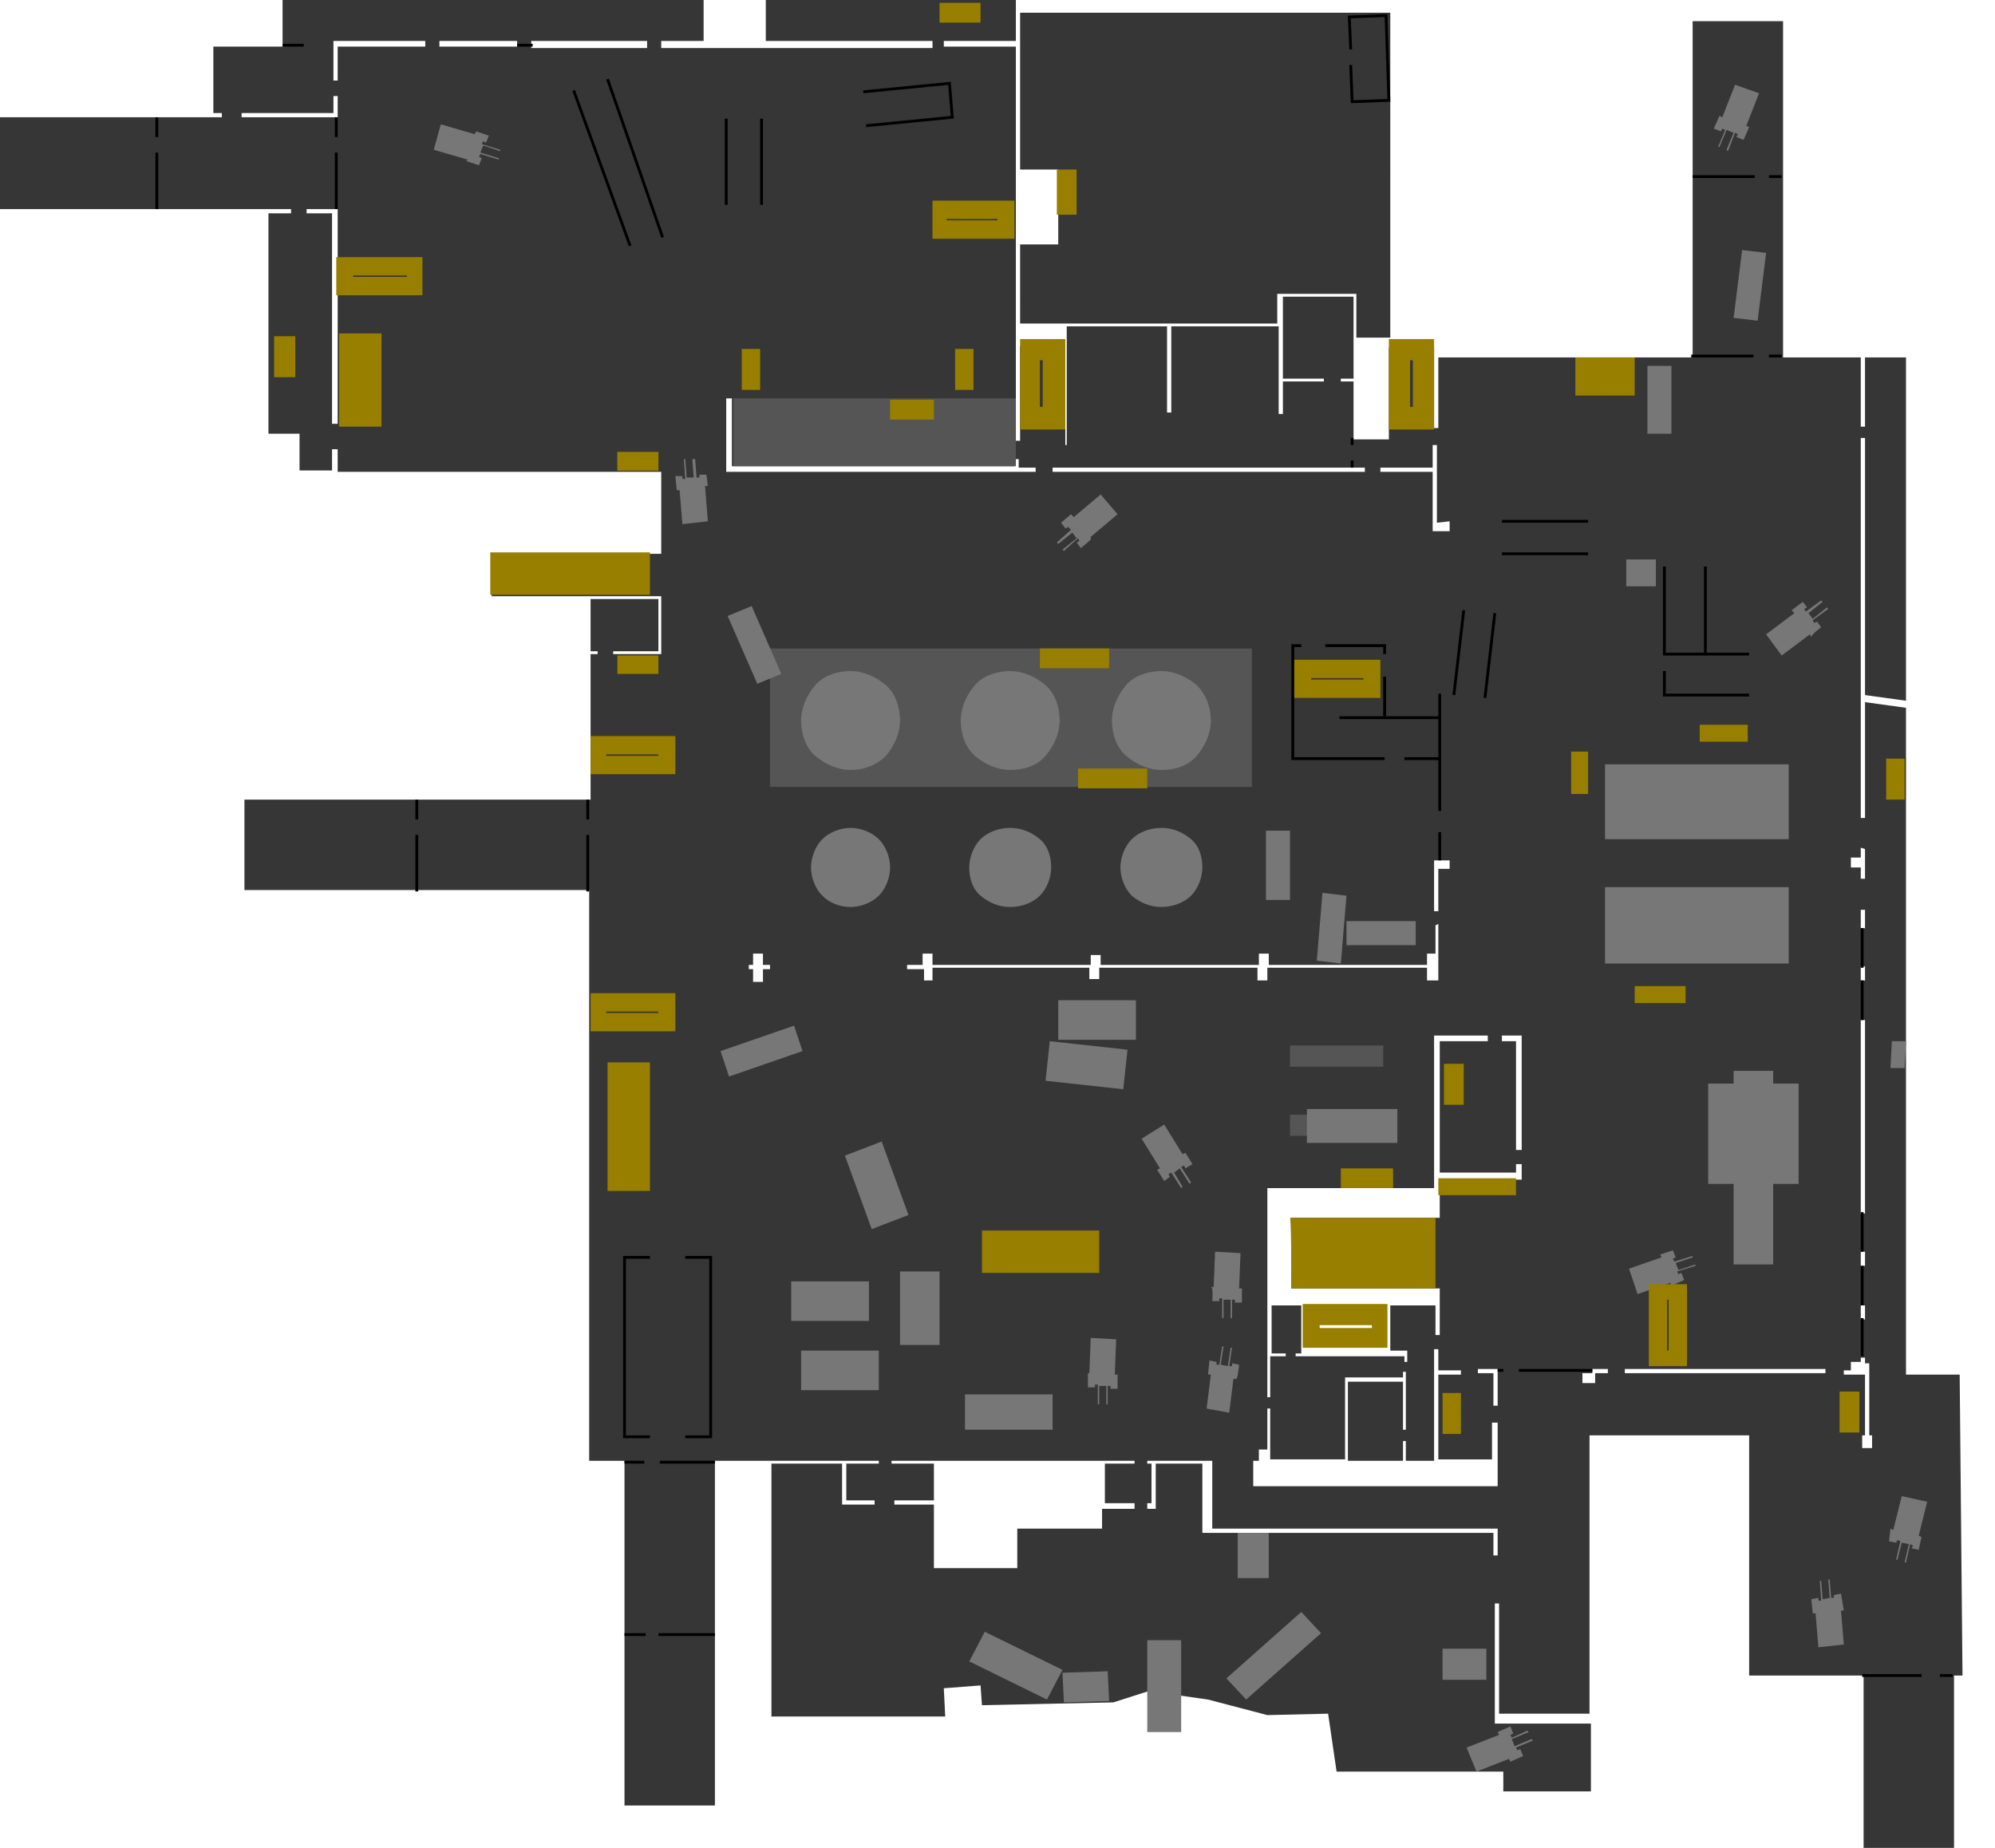 <?xml version="1.0" encoding="utf-8"?>
<!-- Generator: Adobe Illustrator 27.3.1, SVG Export Plug-In . SVG Version: 6.00 Build 0)  -->
<svg version="1.1" id="Discord.gg-_x40_marazm" xmlns="http://www.w3.org/2000/svg" xmlns:xlink="http://www.w3.org/1999/xlink"
	 x="0px" y="0px" viewBox="0 0 141.2 130.8" style="enable-background:new 0 0 141.2 130.8;" xml:space="preserve">
<style type="text/css">
	.st0{fill:#363636;}
	.st1{fill:#555555;}
	.st2{fill:#777777;}
	.st3{fill:#987F00;}
	.st4{fill:none;stroke:#000000;stroke-width:0.2;}
</style>
<g id="Ground_Floor">
	<g id="Floor">
		<path class="st0" d="M138.7,97.3h-3.8V50.1l-2.9-0.4v8.2h-0.3V41.4V31h0.3v18.2l2.9,0.4V25.3H132v4.9h-0.3v-4.9h-5.5V1.5h-6.4
			v23.8h-18v5h-0.3v-5.7h-3.2v6.5h-2.5V27h-0.9v-0.2h0.9v-5.8h-5v5.8h2.9V27h-2.9v2.3h-0.3v-6.2h-7.6v6.1h-0.3v-6.1h-7.1v8.4h-0.1
			v-7h-3.2v6.7h-0.3V3.3h-5.1V2.9h5.1V0H54.2v2.9h11.8v0.5h-6.5H46.8V2.9h3V0H20v3.3h-4.9V8h0.6v0.3H0v6.5h20.6v0.3H19v15.6h2.2v2.6
			h2.3v-1.5h0.4v1.6h11.4h11.5v5.8h-6l-6,0v3h6h6v4.1h-3.4v-0.2h3.2v-3.7h-4.8v3.7h0.5v0.2h-0.5v10.3H17.3V63h24.4l0,20.3v20.1h2.5
			v24.4h6.4v-24.4h11.6v0.2h-2.3v2.6h2v0.3h-2.3v-2.9h-5v17.9h12.3l-0.1-2l2.6-0.2l0.1,1.4l9.3-0.2l2.5-0.8l4.2,0.6l4.2,1.1l4.3-0.1
			l0.6,4.1h11.8v1.4h6.2V122h-6.8v-8.5h0.3v7.8h6.4l0-19.7h5.7l5.6,0l0,8.5v8.5h8.1v12.3h6.4v-12.3h0.6L138.7,97.3L138.7,97.3z
			 M132.5,101.6v0.9h-0.7v-0.9h0.2v-4.3h-1.5V97h0.5v-0.6h0.7v-0.3h0.3v0.4h0.3V99l0,2.6H132.5L132.5,101.6z M132,60.1v2.1h-0.3
			v-0.8H131v-0.7h0.7v-0.7L132,60.1L132,60.1z M132,64.4v1.3h-0.3v-1.3H132z M132,68.4v1h-0.3v-1H132z M132,72.2v13.7h-0.3V72.2H132
			z M132,88.6v1h-0.3v-1H132z M132,92.4v1l-0.3,0v-1L132,92.4L132,92.4z M129.2,96.9v0.3h-14.2v-0.3h7.1L129.2,96.9L129.2,96.9z
			 M113.8,96.9v0.3h-0.9v0.7H112v-0.7h0.7v-0.3H113.8L113.8,96.9z M107.7,82.4l0,1.1h-3l-2.8,0v2.7H91.4v5h10.5v3.3h-0.3v-2.1h-3.2
			v3.2h1.2v0.8h-0.2v-0.4h-7.7v-0.2h0.4v-3.4H90v3.4H91v0.2h-1.1v2.9h-0.2V84.1h11.8V73.3h3.8v0.4h-3.4V83h5.4v-0.6L107.7,82.4
			L107.7,82.4z M107.7,73.3l0,8.1h-0.4v-7.7h-1v-0.4L107.7,73.3L107.7,73.3z M106,96.9v2.6h-0.3v-2.3h-1.1v-0.3
			C104.6,96.9,106,96.9,106,96.9z M106,100.7v4.5H88.7v-1.8h0.4v-0.8h0.6v-2.9h0.2v3.6h5.3v-5.8h4.1v-0.4h0.2v4.1h-0.2v-3.4h-3.9
			v5.6h3.9V102h0.2v1.4h2v-7.9h0.3v1.5h1.6v0.3h-1.6v6h3.8v-2.6H106L106,100.7z M106,108.2v1.9h-0.3v-1.6H85.1v-4.9h-3.3v3.2h-0.6
			v-0.4h0.3v-2.8h-0.3v-0.2h4.6v2.6v2.2L106,108.2L106,108.2z M102.6,36.9v0.7l-0.6,0h-0.6v-4.2h-3.7v-0.3h3.7v-1.6h0.3v5.5
			L102.6,36.9L102.6,36.9z M102.6,60.8v0.7h-0.8v3h-0.3v-3.6H102.6L102.6,60.8z M101.8,65.4v4H101v-0.9H89.7v0.9h-0.7v-0.9H77.8v0.8
			h-0.7v-0.8H66v0.9l-0.3,0h-0.3V69v-0.4h-1.2v-0.3h1.1v-0.8H66v0.8h11.2v-0.7h0.7v0.7h11.2v-0.8h0.7v0.8H101v-0.8h0.6v-2
			L101.8,65.4L101.8,65.4z M98.4,0.9H72.2V12h2.7v5.3h-2.7v5.6h18.2v-2.1H96v3.1h2.4C98.4,23.8,98.4,0.9,98.4,0.9z M96.6,33.1v0.3
			H74.5v-0.3h3h16.2H96.6z M80.3,103.4v0.2h-2.1v2.8h2.1v0.4H78v1.4h-6v2.8h-5.9v-4.5h-2.8v-0.3h2.8v-2.6h-3v-0.2h5.1
			C68.2,103.4,80.3,103.4,80.3,103.4z M73.3,33.1v0.3h-0.7l-0.7,0l-10.2,0H51.4v-5.2l0.2,0h0.2V33h20v-0.5h0.3v0.6H73.3z M54.5,68.3
			v0.3H54v0.9h-0.7v-0.9h-0.3v-0.3h0.3v-0.8H54v0.8H54.5z M45.8,2.9v0.5h-4.1h-4.1V2.9L45.8,2.9L45.8,2.9z M36.6,2.9v0.4h-5.5V2.9
			H36.6z M30.1,2.9v0.4H27h-3.1v2.4h-0.3V2.9L30.1,2.9L30.1,2.9z M23.9,6.8v1.5h-6.8V8h6.5V6.8L23.9,6.8L23.9,6.8z M23.9,14.8V30
			h-0.4V15.1h-1.8v-0.3L23.9,14.8L23.9,14.8z"/>
	</g>
	<g id="Ledge">
		<path class="st1" d="M88.6,45.9v9.8H54.5v-9.8H88.6z"/>
		<path class="st1" d="M97.9,78.9v1.5h-6.6v-1.5H97.9z"/>
		<path class="st1" d="M97.9,74v1.5h-6.6V74H97.9z"/>
		<path class="st1" d="M71.9,33h-20v-4.8h20V33z"/>
	</g>
	<g id="Obstacles">
		<path class="st2" d="M118.3,25.9v4.8h-1.7v-4.8H118.3z"/>
		<path class="st2" d="M126.6,62.8v5.4h-13v-5.4C113.6,62.8,126.6,62.8,126.6,62.8z"/>
		<path class="st2" d="M117.2,39.6v1.9h-2.1v-1.9H117.2z"/>
		<path class="st2" d="M80.4,70.8v2.8h-5.5v-2.8H80.4z"/>
		<path class="st2" d="M79.8,74.3l-0.3,2.8L74,76.5l0.3-2.8L79.8,74.3z"/>
		<path class="st2" d="M64.3,86l-2.6,1l-1.9-5.2l2.6-1L64.3,86z"/>
		<path class="st2" d="M61.5,90.7v2.8H56v-2.8H61.5z"/>
		<path class="st2" d="M62.2,95.6v2.8h-5.5v-2.8H62.2z"/>
		<path class="st2" d="M66.5,90v5.2h-2.8V90H66.5z"/>
		<path class="st2" d="M74.5,101.2v-2.5h-6.2v2.5H74.5z"/>
		<path class="st2" d="M51.6,76.2l5.2-1.8l-0.6-1.8L51,74.4L51.6,76.2z"/>
		<path class="st2" d="M53.6,48.4l-2.1-4.8l1.7-0.7l2.1,4.8L53.6,48.4z"/>
		<path class="st2" d="M134.9,73.7c0,0.2-0.1,1.9-0.1,1.9l-1,0l0.1-1.9L134.9,73.7z"/>
		<path class="st2" d="M124.4,22.7l-1.7-0.2l0.6-4.8l1.7,0.2L124.4,22.7z"/>
		<path class="st2" d="M89.6,58.8l0,4.9h1.7l0-4.9L89.6,58.8L89.6,58.8z"/>
		<path class="st2" d="M94.9,68.2l0.4-4.8l-1.7-0.2L93.2,68L94.9,68.2z"/>
		<path class="st2" d="M100.2,65.2l-4.9,0v1.7l4.9,0L100.2,65.2L100.2,65.2z"/>
		<path class="st2" d="M126.6,54.1v5.3h-13v-5.3H126.6z"/>
		<path class="st2" d="M87.7,96.6l-0.5-0.1l0,0.2l-0.2,0l0.2-1.3l-0.1,0l-0.2,1.3l-0.5-0.1l0.2-1.3l-0.1,0l-0.2,1.3l-0.2,0l0-0.2
			l-0.5-0.1l-0.1,1l0.2,0l-0.3,2.4L87,100l0.3-2.4l0.2,0C87.6,97.6,87.7,96.6,87.7,96.6z"/>
		<path class="st2" d="M77,98.2h0.5V98h0.2l0,1.4h0.1l0-1.3h0.5l0,1.3h0.1l0-1.3h0.2v0.2l0.5,0l0-1h-0.2l0.1-2.5l-1.8-0.1l-0.1,2.5
			H77C77,97.3,77,98.2,77,98.2z"/>
		<path class="st2" d="M85.8,92.1h0.5v-0.2h0.2l0,1.4h0.1l0-1.3h0.5l0,1.3h0.1l0-1.3h0.2v0.2l0.5,0l0-1h-0.2l0.1-2.5l-1.8-0.1
			l-0.1,2.5h-0.2C85.9,91.1,85.8,92.1,85.8,92.1z"/>
		<path class="st2" d="M82.4,83.6l0.4-0.3l-0.1-0.2l0.2-0.1l0.7,1.1l0.1-0.1L83.1,83l0.4-0.3l0.7,1.1l0.1-0.1l-0.7-1.1l0.2-0.1
			l0.1,0.2l0.5-0.3l-0.5-0.8l-0.2,0.1l-1.3-2.1l-1.6,1l1.3,2.1l-0.2,0.1L82.4,83.6L82.4,83.6z"/>
		<path class="st2" d="M50,33.6l-0.5,0l0,0.2l-0.2,0l-0.1-1.3H49l0.1,1.3l-0.5,0l-0.1-1.3h-0.1l0.1,1.4l-0.2,0l0-0.2l-0.5,0l0.1,1
			l0.2,0l0.2,2.4l1.8-0.2l-0.2-2.5l0.2,0L50,33.6L50,33.6z"/>
		<path class="st2" d="M33.9,11.7l0.2-0.5l-0.2-0.1l0.1-0.2l1.3,0.4l0-0.1L34,10.8l0.2-0.5l1.2,0.4l0-0.1l-1.3-0.4l0.1-0.2l0.2,0.1
			l0.2-0.5l-0.9-0.3l-0.1,0.2l-2.4-0.7l-0.5,1.8l2.4,0.7L33,11.4L33.9,11.7L33.9,11.7z"/>
		<path class="st2" d="M130.3,112.8l-0.5,0.1l0,0.2l-0.2,0l-0.1-1.3h-0.1l0.1,1.3l-0.5,0.1l-0.1-1.3h-0.1l0.1,1.4l-0.2,0l0-0.2
			l-0.5,0.1l0.1,1l0.2,0l0.2,2.4l1.8-0.2l-0.2-2.4l0.2,0L130.3,112.8L130.3,112.8z"/>
		<path class="st2" d="M133.7,109.1l0.5,0.1l0.1-0.2l0.2,0.1l-0.3,1.3l0.1,0l0.3-1.2l0.5,0.1l-0.3,1.3l0.1,0l0.3-1.3l0.2,0.1
			l-0.1,0.2l0.5,0.1l0.2-0.9l-0.2-0.1l0.6-2.4l-1.8-0.4l-0.6,2.4l-0.2-0.1L133.7,109.1L133.7,109.1z"/>
		<path class="st2" d="M98.9,78.5v2.4h-6.4v-2.4H98.9z"/>
		<path class="st2" d="M75.1,37l0.3,0.4l0.2-0.1l0.2,0.2l-1,0.9l0.1,0.1l1-0.8l0.3,0.4l-1,0.8l0.1,0.1l1-0.9l0.1,0.2l-0.2,0.1
			l0.3,0.4l0.7-0.6L77.2,38l1.9-1.6L77.9,35L76,36.6l-0.2-0.2L75.1,37L75.1,37z"/>
		<path class="st2" d="M121.3,9.1l0.5,0.2l0.1-0.2l0.2,0.1l-0.5,1.2l0.1,0l0.5-1.2l0.5,0.2l-0.5,1.2l0.1,0.1l0.5-1.3l0.2,0.1
			l-0.1,0.2l0.5,0.2l0.4-0.9l-0.2-0.1l0.9-2.3L122.8,6l-0.9,2.3l-0.2-0.1L121.3,9.1L121.3,9.1z"/>
		<path class="st2" d="M128.9,44.4l-0.3-0.4l-0.2,0.1l-0.1-0.2l1.1-0.8l-0.1-0.1l-1,0.8l-0.3-0.4l1-0.8l-0.1-0.1l-1.1,0.8l-0.1-0.2
			l0.2-0.1l-0.3-0.4l-0.8,0.6l0.2,0.2l-2,1.5l1.1,1.5l2-1.5l0.1,0.2C128.2,44.9,128.9,44.4,128.9,44.4z"/>
		<path class="st2" d="M119.2,90.6l-0.2-0.5l-0.2,0.1l-0.1-0.2l1.3-0.4l0-0.1l-1.2,0.4l-0.2-0.5l1.2-0.4l0-0.1l-1.3,0.4l-0.1-0.2
			l0.2-0.1l-0.2-0.5l-0.9,0.3l0.1,0.2l-2.3,0.8l0.6,1.8l2.3-0.8l0.1,0.2L119.2,90.6L119.2,90.6z"/>
		<path class="st2" d="M107.8,124.3l-0.2-0.5l-0.2,0.1l-0.1-0.2l1.2-0.5l-0.1-0.1l-1.2,0.5l-0.2-0.5l1.2-0.5l-0.1-0.1L107,123
			l-0.1-0.2l0.2-0.1l-0.2-0.5l-0.9,0.4l0.1,0.2l-2.3,0.9l0.7,1.7l2.3-0.9l0.1,0.2L107.8,124.3L107.8,124.3z"/>
		<path class="st2" d="M69.7,115.5l5.5,2.7l-1.1,2.1l-5.5-2.7L69.7,115.5z"/>
		<path class="st2" d="M83.6,116.1v6.5h-2.4v-6.5H83.6z"/>
		<path class="st2" d="M89.8,108.5v3.2h-2.2v-3.2H89.8z"/>
		<path class="st2" d="M92.1,114.1l1.4,1.5l-5.3,4.7l-1.4-1.5L92.1,114.1z"/>
		<path class="st2" d="M102.1,116.7h3.1v2.2h-3.1V116.7z"/>
		<path class="st2" d="M78.4,118.3l-3.2,0.1l0.1,2.1l3.2-0.1L78.4,118.3z"/>
	</g>
	<g id="Stairs">
		<g id="Stairs-down">
			<path id="stair-1" class="st3" d="M45.9,39.1H34.7v3h11.3V39.1z"/>
			<path id="stair-2" class="st3" d="M27,30.2v-6.6h-3v6.6H27z"/>
			<path id="stair-3" class="st3" d="M20.9,23.8v2.9h-1.5v-2.9H20.9z"/>
			<path id="stair-4" class="st3" d="M66.1,28.3H63v1.4h3.1V28.3z"/>
			<path id="stair-7" class="st3" d="M46,75.2l0,9.1h-3l0-9.1L46,75.2L46,75.2z"/>
			<path id="stair-8" class="st3" d="M77.8,87.1h-8.3v3h8.3V87.1z"/>
			<path id="stair-220" class="st3" d="M91.3,86.2h10.3v5H91.4C91.4,91.1,91.4,86.2,91.3,86.2z"/>
			<path id="stair-221" class="st3" d="M102.1,98.6v2.9h1.3v-2.9H102.1z"/>
			<path id="stair-222" class="st3" d="M131.6,98.5h-1.4v2.9h1.4V98.5z"/>
			<path id="stair-223" class="st3" d="M78.5,45.9v1.4h-4.9v-1.4H78.5z"/>
			<path id="stair-224" class="st3" d="M81.2,54.4v1.4h-4.9v-1.4H81.2z"/>
			<path id="stair-136" class="st3" d="M134.8,53.7v2.9h-1.3v-2.9H134.8z"/>
			<path id="stair-140" class="st3" d="M46.6,33.3v-1.3h-2.9v1.3H46.6z"/>
			<path id="stair-138" class="st3" d="M111.2,53.2v3h1.2v-3H111.2z"/>
			<path id="stair-139" class="st3" d="M103.6,78.2v-2.9h-1.4v2.9H103.6z"/>
			<path id="stair-143" class="st3" d="M66.5,0.2h2.9v1.4h-2.9V0.2z"/>
		</g>
		<g id="Stairs-up">
			<path id="stair-69" class="st3" d="M29.9,18.2h-6.1v2.7h6.1V18.2z M28.8,19.5v0.1H25v-0.1H28.8z"/>
			<path id="stair-96" class="st3" d="M71.8,14.2h-5.8v2.7h5.8V14.2z M70.6,15.5v0.1H67v-0.1H70.6z"/>
			<path id="stair-97" class="st3" d="M47.8,52.1h-6v2.7h6V52.1z M46.6,53.4v0.1h-3.7v-0.1H46.6z"/>
			<path id="stair-100" class="st3" d="M47.8,70.3h-6v2.7h6V70.3z M46.6,71.6v0.1h-3.7v-0.1H46.6z"/>
			<path id="stair-101" class="st3" d="M119.4,96.7v-5.8h-2.7v5.8H119.4z M118.1,95.6h-0.1V92h0.1V95.6z"/>
			<path id="stair-129" class="st3" d="M97.7,46.7h-6.1v2.7h6.1V46.7z M96.5,48v0.1h-3.7V48H96.5z"/>
			<path id="stair-62" class="st3" d="M111.5,28v-2.7h4.2V28"/>
			<path id="stair-127" class="st3" d="M101.5,30.3V24h-3.2v6.4H101.5z M100,28.8h-0.2v-3.3h0.2V28.8z"/>
			<path id="stair-128" class="st3" d="M75.4,30.3V24h-3.2v6.4H75.4z M73.8,28.8h-0.2v-3.3h0.2V28.8z"/>
			<path id="stair-63" class="st3" d="M53.8,24.7v2.9h-1.3v-2.9"/>
			<path id="stair-130" class="st3" d="M68.9,24.7v2.9h-1.3v-2.9"/>
			<path id="stair-131" class="st3" d="M98.6,84.1v-1.4l-3.7,0v1.4L98.6,84.1z"/>
			<path id="stair-132" class="st3" d="M101.8,83.4v1.2h5.5v-1.2H101.8z"/>
			<path id="stair-140-2" class="st3" d="M46.6,33.3v-1.3h-2.9v1.3H46.6z"/>
			<path id="stair-141" class="st3" d="M46.6,47.7v-1.3h-2.9v1.3H46.6z"/>
			<path id="stair-155" class="st3" d="M120.3,52.5h3.4v-1.2h-3.4V52.5z"/>
			<path id="stair-226" class="st3" d="M115.7,71h3.6v-1.2h-3.6V71z"/>
			<path id="stair-135" class="st3" d="M76.2,12v3.2h-1.4V12H76.2z"/>
		</g>
	</g>
	<g id="Wall">
		<path class="st4" d="M61.1,6.5l6.1-0.6l0.2,2.4l-6.1,0.6"/>
		<path class="st4" d="M53.9,8.4v6.1"/>
		<path class="st4" d="M51.4,8.4v6.1"/>
		<path class="st4" d="M43,5.6l3.9,11.2"/>
		<path class="st4" d="M40.6,6.4l4,11"/>
		<path class="st4" d="M106.3,36.9h6.1"/>
		<path class="st4" d="M106.3,39.2h6.1"/>
		<path class="st4" d="M117.8,40.1v6.2h6"/>
		<path class="st4" d="M120.7,40.1v6.2"/>
		<path class="st4" d="M117.8,47.5v1.7h6"/>
		<path class="st4" d="M112.7,97h-5.2"/>
		<path class="st4" d="M106.4,97H106"/>
		<path class="st4" d="M11.1,8.3v1.4"/>
		<path class="st4" d="M11.1,10.8v4"/>
		<path class="st4" d="M131.8,118.6h4.2"/>
		<path class="st4" d="M21.5,3.2H20"/>
		<path class="st4" d="M41.6,59.1l0,4"/>
		<path class="st4" d="M41.6,58v-1.4"/>
		<path class="st4" d="M45.6,103.5h-1.4"/>
		<path class="st4" d="M50.6,103.5h-3.9"/>
		<path class="st4" d="M46.6,115.7h4"/>
		<path class="st4" d="M45.7,115.7h-1.5"/>
		<path class="st4" d="M119.7,25.2h4.4"/>
		<path class="st4" d="M125.2,25.2h0.9"/>
		<path class="st4" d="M124.2,12.5h-4.4"/>
		<path class="st4" d="M125.2,12.5h0.9"/>
		<path class="st4" d="M101.9,57.4v-8.3"/>
		<path class="st4" d="M101.9,58.9v2"/>
		<path class="st4" d="M103.6,43.2l-0.7,6"/>
		<path class="st4" d="M105.1,49.4l0.7-6"/>
		<path class="st4" d="M95.7,32.6v0.5"/>
		<path class="st4" d="M95.7,31.5v-0.5"/>
		<path class="st4" d="M98,46.3v-0.6h-4.2"/>
		<path class="st4" d="M92.1,45.7h-0.6v8H98"/>
		<path class="st4" d="M99.4,53.7h2.5"/>
		<path class="st4" d="M94.8,50.8h7.1"/>
		<path class="st4" d="M98,47.9v2.8"/>
		<path class="st4" d="M137.3,118.6h0.9"/>
		<path class="st4" d="M48.5,89h1.8v12.7h-1.8"/>
		<path class="st4" d="M46,101.7h-1.8V89H46"/>
		<path class="st4" d="M36.6,3.2h1.1"/>
		<path class="st4" d="M23.8,8.3v1.4"/>
		<path class="st4" d="M23.8,10.8v4"/>
		<path class="st4" d="M131.8,65.7v2.8"/>
		<path class="st4" d="M131.8,69.4v2.8"/>
		<path class="st4" d="M131.8,85.8v2.8"/>
		<path class="st4" d="M131.8,89.6v2.8"/>
		<path class="st4" d="M131.8,93.3v2.7"/>
		<path class="st4" d="M95.6,3.5l-0.1-2.3l2.6-0.1l0.2,6l-2.6,0.1l-0.1-2.6"/>
		<path class="st4" d="M29.5,56.6V58"/>
		<path class="st4" d="M29.5,59.1l0,4"/>
	</g>
	<g id="Building">
		<path class="st2" d="M60.2,54.5c-0.9,0-1.8-0.4-2.5-1s-1-1.6-1-2.5s0.4-1.8,1-2.5s1.6-1,2.5-1s1.8,0.4,2.5,1s1,1.6,1,2.5
			s-0.4,1.8-1,2.5C62,54.2,61.1,54.5,60.2,54.5z"/>
		<path class="st2" d="M82.2,54.5c-0.9,0-1.8-0.4-2.5-1s-1-1.6-1-2.5s0.4-1.8,1-2.5s1.6-1,2.5-1s1.8,0.4,2.5,1c0.7,0.7,1,1.6,1,2.5
			s-0.4,1.8-1,2.5S83.2,54.5,82.2,54.5z"/>
		<path class="st2" d="M71.5,54.5c-0.9,0-1.8-0.4-2.5-1s-1-1.6-1-2.5s0.4-1.8,1-2.5s1.6-1,2.5-1s1.8,0.4,2.5,1s1,1.6,1,2.5
			s-0.4,1.8-1,2.5S72.5,54.5,71.5,54.5z"/>
		<path class="st2" d="M82.2,64.2c-0.8,0-1.5-0.3-2.1-0.8c-0.5-0.5-0.8-1.3-0.8-2s0.3-1.5,0.8-2s1.3-0.8,2.1-0.8s1.5,0.3,2.1,0.8
			s0.8,1.3,0.8,2s-0.3,1.5-0.8,2S83,64.2,82.2,64.2z"/>
		<path class="st2" d="M60.2,64.2c-0.8,0-1.5-0.3-2-0.8c-0.5-0.5-0.8-1.3-0.8-2s0.3-1.5,0.8-2c0.5-0.5,1.3-0.8,2-0.8s1.5,0.3,2,0.8
			s0.8,1.3,0.8,2s-0.3,1.5-0.8,2C61.7,63.9,60.9,64.2,60.2,64.2z"/>
		<path class="st2" d="M71.5,64.2c-0.8,0-1.5-0.3-2.1-0.8s-0.8-1.3-0.8-2s0.3-1.5,0.8-2s1.3-0.8,2.1-0.8s1.5,0.3,2.1,0.8
			s0.8,1.3,0.8,2s-0.3,1.5-0.8,2C73.1,63.9,72.3,64.2,71.5,64.2z"/>
		<path class="st2" d="M127.3,76.7h-1.8v-0.9h-2.8v0.9h-1.8v7.1h1.8v5.7h2.8v-5.7h1.8V76.7z"/>
	</g>
</g>
<path id="stair-101-2" class="st3" d="M98.2,92.3l-6,0v3.1l6,0L98.2,92.3L98.2,92.3z M97.1,93.8v0.2l-3.7,0v-0.2L97.1,93.8z"/>
</svg>
